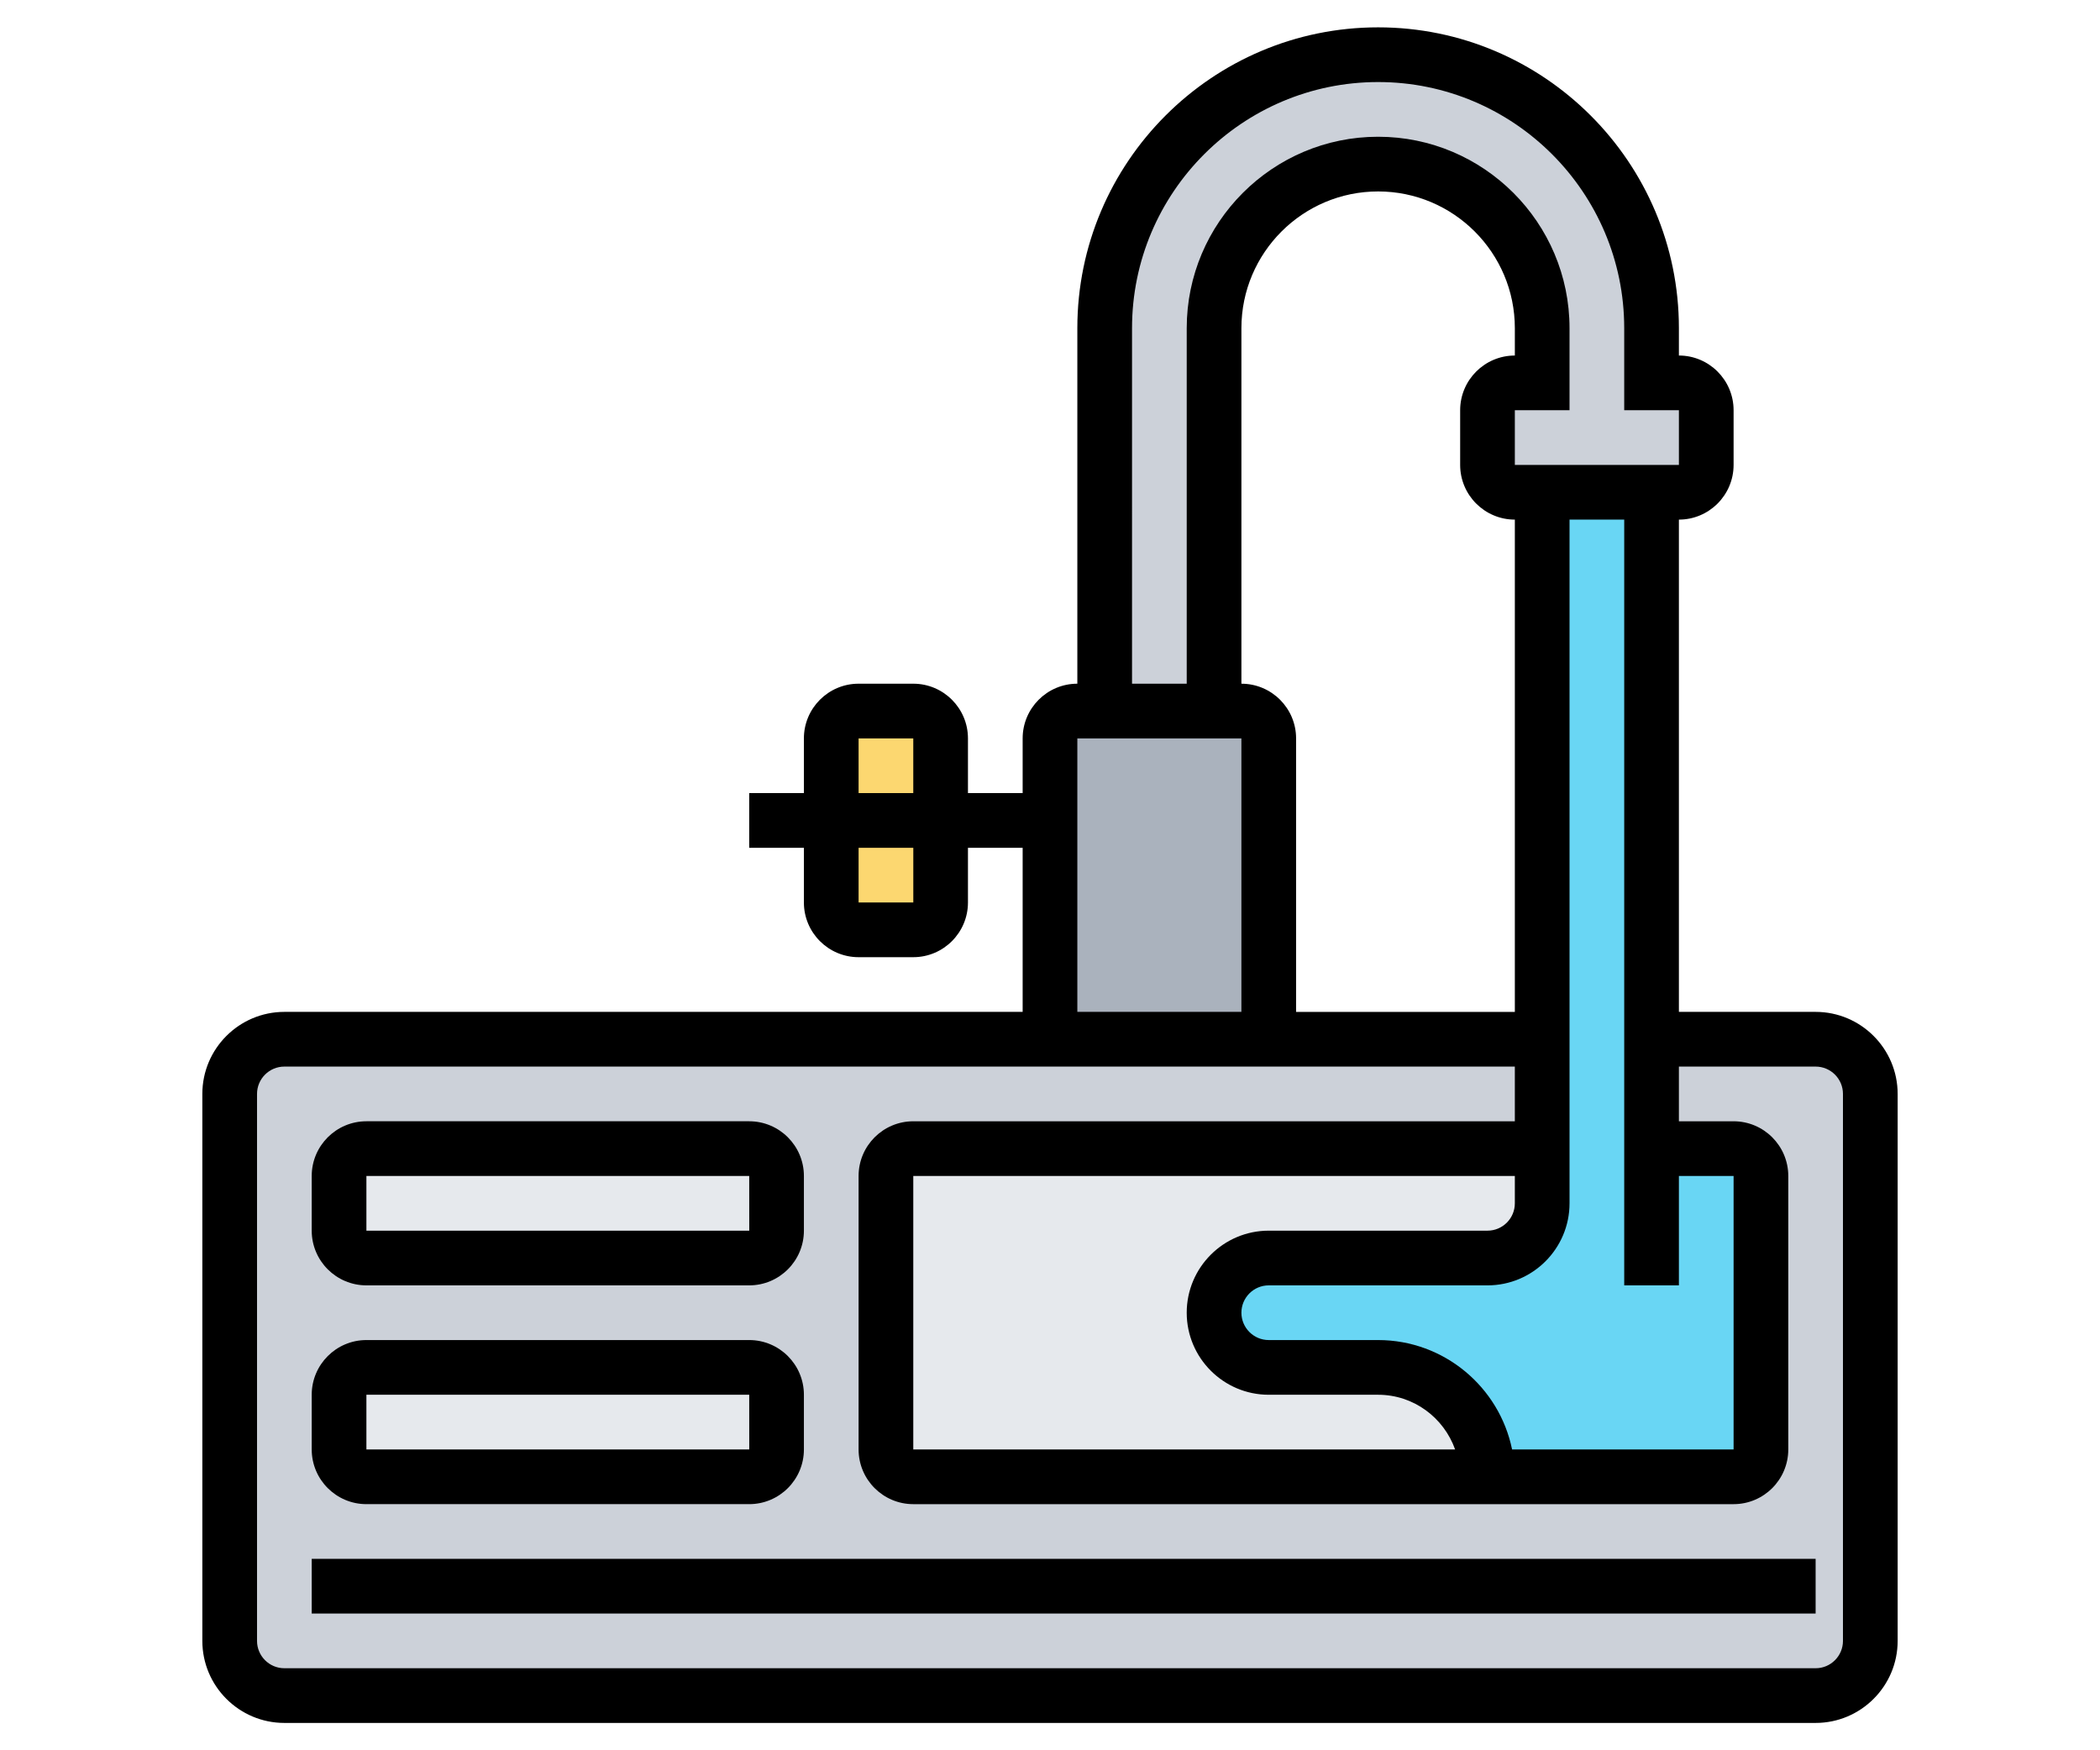 <svg
  height="20px"
  width="24px"
  id="_x33_0" enable-background="new 0 0 64 64"
  viewBox="0 0 64 64"
  xmlns="http://www.w3.org/2000/svg">
  <g>
    <g>
      <g>
        <path d="m27 34h-2c-.552 0-1-.448-1-1v-6c0-.552.448-1 1-1h2c.552 0 1 .448 1 1v6c0 .552-.448 1-1 1z"
              fill="#fcd770"/>
      </g>
      <g>
        <path
          d="m56 15v2c0 .55-.45 1-1 1h-1-4-1c-.55 0-1-.45-1-1v-2c0-.55.45-1 1-1h1v-2c0-1.66-.67-3.16-1.76-4.24-1.08-1.09-2.58-1.76-4.24-1.76-3.31 0-6 2.69-6 6v14h-4v-14c0-2.76 1.12-5.26 2.93-7.07s4.31-2.93 7.07-2.93c5.52 0 10 4.48 10 10v2h1c.55 0 1 .45 1 1z"
          fill="#ccd1d9"/>
      </g>
      <g>
        <path d="m40 27v11h-8v-8-3c0-.55.45-1 1-1h1 4 1c.55 0 1 .45 1 1z" fill="#aab2bd"/>
      </g>
      <g>
        <path d="m60 38h-56c-1.1 0-2 .9-2 2v18 2c0 1.1.9 2 2 2h56c1.1 0 2-.9 2-2v-2-18c0-1.1-.9-2-2-2z" fill="#ccd1d9"/>
      </g>
      <g>
        <path d="m22 51v2c0 .55-.45 1-1 1h-14c-.55 0-1-.45-1-1v-2c0-.55.45-1 1-1h14c.55 0 1 .45 1 1z" fill="#e6e9ed"/>
      </g>
      <g>
        <path d="m22 43v2c0 .55-.45 1-1 1h-14c-.55 0-1-.45-1-1v-2c0-.55.45-1 1-1h14c.55 0 1 .45 1 1z" fill="#e6e9ed"/>
      </g>
      <g>
        <path
          d="m50 42v2c0 1.1-.9 2-2 2h-8c-1.1 0-2 .9-2 2 0 .55.22 1.05.59 1.41.36.37.86.59 1.41.59h4c2.21 0 4 1.79 4 4h-21c-.55 0-1-.45-1-1v-10c0-.55.45-1 1-1z"
          fill="#e6e9ed"/>
      </g>
      <g>
        <path
          d="m54 42h3c.55 0 1 .45 1 1v10c0 .55-.45 1-1 1h-9c0-2.21-1.79-4-4-4h-4c-.55 0-1.05-.22-1.41-.59-.37-.36-.59-.86-.59-1.41 0-1.1.9-2 2-2h8c1.1 0 2-.9 2-2v-2-4-20h4v20z"
          fill="#69d6f4"/>
      </g>
    </g>
    <g>
      <path
        d="m60 37h-5v-18c1.103 0 2-.897 2-2v-2c0-1.103-.897-2-2-2v-1c0-6.065-4.935-11-11-11s-11 4.935-11 11v13c-1.103 0-2 .897-2 2v2h-2v-2c0-1.103-.897-2-2-2h-2c-1.103 0-2 .897-2 2v2h-2v2h2v2c0 1.103.897 2 2 2h2c1.103 0 2-.897 2-2v-2h2v6h-27c-1.654 0-3 1.346-3 3v20c0 1.654 1.346 3 3 3h56c1.654 0 3-1.346 3-3v-20c0-1.654-1.346-3-3-3zm-35-10h2v2h-2zm2.001 6h-2.001v-2h2.001zm27.999 14v-4h2v10h-8.101c-.465-2.279-2.484-4-4.899-4h-4c-.552 0-1-.449-1-1s.448-1 1-1h8c1.654 0 3-1.346 3-3v-25h2v28zm-16-22v-13c0-2.757 2.243-5 5-5s5 2.243 5 5v1c-1.103 0-2 .897-2 2v2c0 1.103.897 2 2 2v18h-8v-10c0-1.103-.897-2-2-2zm1 26h4c1.302 0 2.402.839 2.816 2h-19.816v-10h22v1c0 .551-.448 1-1 1h-8c-1.654 0-3 1.346-3 3s1.346 3 3 3zm-5-39c0-4.962 4.037-9 9-9s9 4.038 9 9v3h2v2h-6v-2h2v-3c0-3.86-3.141-7-7-7s-7 3.14-7 7v13h-2zm-2 15h6v10h-6zm28 33c0 .551-.448 1-1 1h-56c-.552 0-1-.449-1-1v-20c0-.551.448-1 1-1h45v2h-22c-1.103 0-2 .897-2 2v10c0 1.103.897 2 2 2h30c1.103 0 2-.897 2-2v-10c0-1.103-.897-2-2-2h-2v-2h5c.552 0 1 .449 1 1z"/>
      <path d="m5 57h55v2h-55z"/>
      <path
        d="m7 55h14c1.103 0 2-.897 2-2v-2c0-1.103-.897-2-2-2h-14c-1.103 0-2 .897-2 2v2c0 1.103.897 2 2 2zm0-4h14l.001 2h-14.001z"/>
      <path
        d="m7 47h14c1.103 0 2-.897 2-2v-2c0-1.103-.897-2-2-2h-14c-1.103 0-2 .897-2 2v2c0 1.103.897 2 2 2zm0-4h14l.001 2h-14.001z"/>
    </g>
  </g>
</svg>
